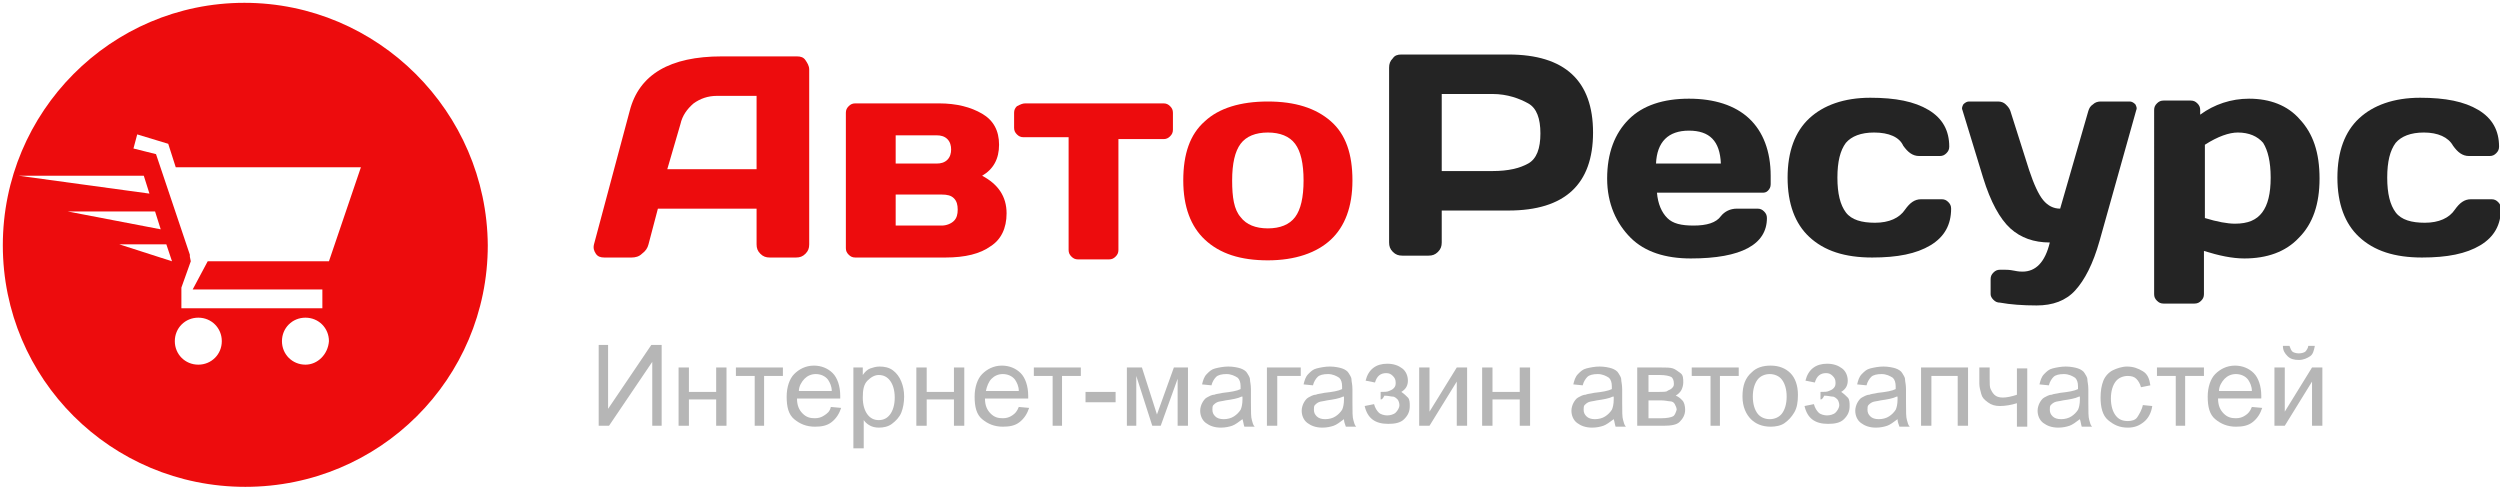 <?xml version="1.0" encoding="utf-8"?>
<!-- Generator: Adobe Illustrator 19.2.1, SVG Export Plug-In . SVG Version: 6.00 Build 0)  -->
<svg version="1.1" id="Слой_1" xmlns="http://www.w3.org/2000/svg" xmlns:xlink="http://www.w3.org/1999/xlink" x="0px" y="0px"
	 viewBox="0 0 266 52" style="enable-background:new 0 0 266 52;" xml:space="preserve">
<style type="text/css">
	.st0{fill:#ED0C0D;}
	.st1{fill:#B6B6B6;}
	.st2{fill:#242424;}
</style>
<path class="st0" d="M26,0.3C11.8,0.3,0.3,11.9,0.3,26.1c0,14.2,11.5,25.7,25.8,25.7s25.8-11.5,25.8-25.7C51.8,11.9,40.2,0.3,26,0.3
	z M2,18.7h13.3l0.6,1.9L2,18.7z M16.5,22.5l0.6,1.9l-9.9-1.9H16.5z M12.7,26h5l0.6,1.8L12.7,26z M21.1,38.8c-1.4,0-2.5-1.1-2.5-2.5
	c0-1.4,1.1-2.5,2.5-2.5c1.4,0,2.5,1.1,2.5,2.5C23.6,37.7,22.5,38.8,21.1,38.8z M32.5,38.8c-1.4,0-2.5-1.1-2.5-2.5
	c0-1.4,1.1-2.5,2.5-2.5c1.4,0,2.5,1.1,2.5,2.5C34.9,37.7,33.8,38.8,32.5,38.8z M35,27.8H22.1l-1.6,3h13.8v2h-15v-2.2l1-2.8h0
	l-0.1-0.5l0-0.2l-3.6-10.7l-2.4-0.6l0.4-1.5l3.3,1l0.8,2.5h19.7L35,27.8z"/>
<g>
	<g>
		<path class="st0" d="M63.2,26L67,11.8C68,7.9,71.3,6,76.8,6h8c0.4,0,0.7,0.1,0.9,0.4c0.2,0.3,0.4,0.6,0.4,1V26
			c0,0.4-0.1,0.7-0.4,1c-0.3,0.3-0.6,0.4-1,0.4h-2.8c-0.4,0-0.7-0.1-1-0.4c-0.3-0.3-0.4-0.6-0.4-1v-3.8H70l-1,3.8
			c-0.1,0.4-0.3,0.7-0.7,1c-0.3,0.3-0.7,0.4-1.1,0.4h-2.9c-0.4,0-0.7-0.1-0.9-0.4C63.2,26.7,63.1,26.4,63.2,26z M72.4,13.2L71,18
			h9.5v-7.8h-4.2c-1,0-1.8,0.3-2.5,0.8C73.1,11.6,72.6,12.3,72.4,13.2z"/>
		<path class="st0" d="M100.6,27.4H91c-0.3,0-0.5-0.1-0.7-0.3c-0.2-0.2-0.3-0.4-0.3-0.7V12c0-0.3,0.1-0.5,0.3-0.7
			c0.2-0.2,0.4-0.3,0.7-0.3h8.9c1.9,0,3.4,0.4,4.6,1.1c1.2,0.7,1.8,1.8,1.8,3.3c0,1.5-0.6,2.6-1.8,3.3c1.7,0.9,2.6,2.2,2.6,4
			c0,1.6-0.6,2.8-1.7,3.5C104.3,27,102.7,27.4,100.6,27.4z M95.3,17.4h4.4c0.4,0,0.8-0.1,1.1-0.4s0.4-0.7,0.4-1.1
			c0-0.4-0.1-0.8-0.4-1.1s-0.7-0.4-1.1-0.4h-4.4V17.4z M100.2,20.7h-4.9V24h4.9c0.5,0,1-0.2,1.3-0.5c0.3-0.3,0.4-0.7,0.4-1.2
			c0-0.5-0.1-0.9-0.4-1.2C101.2,20.8,100.8,20.7,100.2,20.7z"/>
		<path class="st0" d="M109.1,11h14.7c0.3,0,0.5,0.1,0.7,0.3c0.2,0.2,0.3,0.4,0.3,0.7v1.8c0,0.3-0.1,0.5-0.3,0.7
			c-0.2,0.2-0.4,0.3-0.7,0.3H119v11.8c0,0.3-0.1,0.5-0.3,0.7c-0.2,0.2-0.4,0.3-0.7,0.3h-3.3c-0.3,0-0.5-0.1-0.7-0.3
			c-0.2-0.2-0.3-0.4-0.3-0.7V14.6h-4.8c-0.3,0-0.5-0.1-0.7-0.3c-0.2-0.2-0.3-0.4-0.3-0.7V12c0-0.3,0.1-0.5,0.3-0.7
			C108.6,11.1,108.8,11,109.1,11z"/>
		<path class="st0" d="M128.2,12.9c1.5-1.4,3.8-2.1,6.7-2.1c2.9,0,5.1,0.7,6.7,2.1s2.3,3.5,2.3,6.3c0,2.8-0.8,4.9-2.3,6.3
			c-1.5,1.4-3.8,2.2-6.7,2.2c-2.9,0-5.1-0.7-6.7-2.2c-1.5-1.4-2.3-3.5-2.3-6.3C125.9,16.4,126.6,14.3,128.2,12.9z M132,23.1
			c0.6,0.8,1.6,1.2,2.9,1.2c1.3,0,2.3-0.4,2.9-1.2c0.6-0.8,0.9-2.1,0.9-3.9s-0.3-3.1-0.9-3.9c-0.6-0.8-1.6-1.2-2.9-1.2
			c-1.3,0-2.3,0.4-2.9,1.2c-0.6,0.8-0.9,2.1-0.9,3.9S131.3,22.3,132,23.1z"/>
	</g>
</g>
<g>
	<g>
		<path class="st1" d="M63.7,36.7h1v6.8l4.6-6.8h1.1v8.6h-1v-6.8l-4.6,6.8h-1.1V36.7z"/>
		<path class="st1" d="M72.2,39.1h1.1v2.6h2.9v-2.6h1.1v6.2h-1.1v-2.8h-2.9v2.8h-1.1V39.1z"/>
		<path class="st1" d="M78.2,39.1h5.1V40h-2v5.3h-1V40h-2V39.1z"/>
		<path class="st1" d="M88.4,43.3l1.1,0.1c-0.2,0.6-0.5,1.1-1,1.5s-1.1,0.5-1.8,0.5c-0.9,0-1.6-0.3-2.2-0.8s-0.8-1.3-0.8-2.4
			c0-1,0.3-1.9,0.8-2.4s1.2-0.9,2.1-0.9c0.8,0,1.5,0.3,2,0.8s0.8,1.4,0.8,2.4c0,0.1,0,0.2,0,0.3h-4.6c0,0.7,0.2,1.2,0.6,1.6
			s0.8,0.5,1.3,0.5c0.4,0,0.7-0.1,1-0.3S88.3,43.8,88.4,43.3z M85,41.6h3.5c0-0.5-0.2-0.9-0.4-1.2c-0.3-0.4-0.8-0.6-1.3-0.6
			c-0.5,0-0.9,0.2-1.2,0.5S85,41.1,85,41.6z"/>
		<path class="st1" d="M90.8,47.7v-8.6h1v0.8c0.2-0.3,0.5-0.6,0.8-0.7s0.6-0.2,1-0.2c0.5,0,1,0.1,1.4,0.4s0.7,0.7,0.9,1.2
			s0.3,1,0.3,1.6c0,0.6-0.1,1.2-0.3,1.7s-0.6,0.9-1,1.2s-0.9,0.4-1.4,0.4c-0.4,0-0.7-0.1-0.9-0.2s-0.5-0.3-0.7-0.6v3H90.8z
			 M91.8,42.3c0,0.8,0.2,1.4,0.5,1.8s0.7,0.6,1.2,0.6c0.5,0,0.9-0.2,1.2-0.6s0.5-1,0.5-1.8c0-0.8-0.2-1.4-0.5-1.8s-0.7-0.6-1.2-0.6
			c-0.4,0-0.8,0.2-1.2,0.6S91.8,41.5,91.8,42.3z"/>
		<path class="st1" d="M97.5,39.1h1.1v2.6h2.9v-2.6h1.1v6.2h-1.1v-2.8h-2.9v2.8h-1.1V39.1z"/>
		<path class="st1" d="M108.4,43.3l1.1,0.1c-0.2,0.6-0.5,1.1-1,1.5s-1.1,0.5-1.8,0.5c-0.9,0-1.6-0.3-2.2-0.8s-0.8-1.3-0.8-2.4
			c0-1,0.3-1.9,0.8-2.4s1.2-0.9,2.1-0.9c0.8,0,1.5,0.3,2,0.8s0.8,1.4,0.8,2.4c0,0.1,0,0.2,0,0.3h-4.6c0,0.7,0.2,1.2,0.6,1.6
			s0.8,0.5,1.3,0.5c0.4,0,0.7-0.1,1-0.3S108.2,43.8,108.4,43.3z M104.9,41.6h3.5c0-0.5-0.2-0.9-0.4-1.2c-0.3-0.4-0.8-0.6-1.3-0.6
			c-0.5,0-0.9,0.2-1.2,0.5S105,41.1,104.9,41.6z"/>
		<path class="st1" d="M109.9,39.1h5.1V40h-2v5.3h-1V40h-2V39.1z"/>
		<path class="st1" d="M115.5,42.8v-1.1h3.2v1.1H115.5z"/>
		<path class="st1" d="M119.9,39.1h1.6l1.6,5l1.8-5h1.5v6.2h-1.1v-5l-1.8,5h-0.9l-1.7-5.3v5.3h-1V39.1z"/>
		<path class="st1" d="M132.2,44.6c-0.4,0.3-0.8,0.6-1.1,0.7s-0.7,0.2-1.2,0.2c-0.7,0-1.2-0.2-1.6-0.5s-0.6-0.8-0.6-1.3
			c0-0.3,0.1-0.6,0.2-0.8s0.3-0.5,0.5-0.6s0.5-0.3,0.8-0.3c0.2-0.1,0.5-0.1,0.9-0.2c0.9-0.1,1.5-0.2,1.9-0.4c0-0.1,0-0.2,0-0.3
			c0-0.4-0.1-0.7-0.3-0.9c-0.3-0.2-0.7-0.4-1.2-0.4c-0.5,0-0.9,0.1-1.1,0.3s-0.4,0.5-0.5,0.9l-1-0.1c0.1-0.4,0.2-0.8,0.5-1.1
			s0.5-0.5,0.9-0.6s0.9-0.2,1.4-0.2c0.5,0,1,0.1,1.3,0.2s0.6,0.3,0.7,0.5s0.3,0.4,0.3,0.7c0,0.2,0.1,0.5,0.1,1v1.4
			c0,1,0,1.6,0.1,1.9s0.1,0.5,0.3,0.7h-1.1C132.3,45.1,132.3,44.9,132.2,44.6z M132.1,42.2c-0.4,0.2-1,0.3-1.7,0.4
			c-0.4,0.1-0.7,0.1-0.9,0.2s-0.3,0.2-0.4,0.3s-0.1,0.3-0.1,0.5c0,0.3,0.1,0.5,0.3,0.7s0.5,0.3,0.9,0.3c0.4,0,0.8-0.1,1.1-0.3
			s0.5-0.4,0.7-0.7c0.1-0.2,0.2-0.6,0.2-1.1V42.2z"/>
		<path class="st1" d="M134.8,39.1h3.6V40h-2.5v5.3h-1.1V39.1z"/>
		<path class="st1" d="M143,44.6c-0.4,0.3-0.8,0.6-1.1,0.7s-0.7,0.2-1.2,0.2c-0.7,0-1.2-0.2-1.6-0.5s-0.6-0.8-0.6-1.3
			c0-0.3,0.1-0.6,0.2-0.8s0.3-0.5,0.5-0.6s0.5-0.3,0.8-0.3c0.2-0.1,0.5-0.1,0.9-0.2c0.9-0.1,1.5-0.2,1.9-0.4c0-0.1,0-0.2,0-0.3
			c0-0.4-0.1-0.7-0.3-0.9c-0.3-0.2-0.7-0.4-1.2-0.4c-0.5,0-0.9,0.1-1.1,0.3s-0.4,0.5-0.5,0.9l-1-0.1c0.1-0.4,0.2-0.8,0.5-1.1
			s0.5-0.5,0.9-0.6s0.9-0.2,1.4-0.2c0.5,0,1,0.1,1.3,0.2s0.6,0.3,0.7,0.5s0.3,0.4,0.3,0.7c0,0.2,0.1,0.5,0.1,1v1.4
			c0,1,0,1.6,0.1,1.9s0.1,0.5,0.3,0.7h-1.1C143.1,45.1,143,44.9,143,44.6z M142.9,42.2c-0.4,0.2-1,0.3-1.7,0.4
			c-0.4,0.1-0.7,0.1-0.9,0.2s-0.3,0.2-0.4,0.3s-0.1,0.3-0.1,0.5c0,0.3,0.1,0.5,0.3,0.7s0.5,0.3,0.9,0.3c0.4,0,0.8-0.1,1.1-0.3
			s0.5-0.4,0.7-0.7c0.1-0.2,0.2-0.6,0.2-1.1V42.2z"/>
		<path class="st1" d="M146.9,42.5v-0.8c0.4,0,0.7,0,0.9-0.1s0.3-0.1,0.5-0.3s0.2-0.4,0.2-0.6c0-0.3-0.1-0.5-0.3-0.7
			s-0.4-0.3-0.7-0.3c-0.6,0-1,0.3-1.2,1l-1-0.2c0.3-1.2,1.1-1.8,2.3-1.8c0.7,0,1.2,0.2,1.6,0.5s0.6,0.8,0.6,1.3
			c0,0.5-0.2,0.9-0.7,1.2c0.3,0.2,0.5,0.4,0.7,0.6s0.2,0.6,0.2,0.9c0,0.6-0.2,1-0.6,1.4s-1,0.5-1.7,0.5c-1.4,0-2.2-0.6-2.5-1.9
			l1-0.2c0.1,0.4,0.3,0.7,0.5,0.9s0.6,0.3,0.9,0.3s0.7-0.1,0.9-0.3s0.4-0.5,0.4-0.8c0-0.2-0.1-0.5-0.2-0.6s-0.3-0.3-0.5-0.3
			s-0.5-0.1-0.9-0.1C147.1,42.5,147,42.5,146.9,42.5z"/>
		<path class="st1" d="M151,39.1h1.1v4.7l2.9-4.7h1.1v6.2h-1.1v-4.7l-2.9,4.7H151V39.1z"/>
		<path class="st1" d="M157.7,39.1h1.1v2.6h2.9v-2.6h1.1v6.2h-1.1v-2.8h-2.9v2.8h-1.1V39.1z"/>
		<path class="st1" d="M171.7,44.6c-0.4,0.3-0.8,0.6-1.1,0.7s-0.7,0.2-1.2,0.2c-0.7,0-1.2-0.2-1.6-0.5s-0.6-0.8-0.6-1.3
			c0-0.3,0.1-0.6,0.2-0.8s0.3-0.5,0.5-0.6s0.5-0.3,0.8-0.3c0.2-0.1,0.5-0.1,0.9-0.2c0.9-0.1,1.5-0.2,1.9-0.4c0-0.1,0-0.2,0-0.3
			c0-0.4-0.1-0.7-0.3-0.9c-0.3-0.2-0.7-0.4-1.2-0.4c-0.5,0-0.9,0.1-1.1,0.3s-0.4,0.5-0.5,0.9l-1-0.1c0.1-0.4,0.2-0.8,0.5-1.1
			s0.5-0.5,0.9-0.6s0.9-0.2,1.4-0.2c0.5,0,1,0.1,1.3,0.2s0.6,0.3,0.7,0.5s0.3,0.4,0.3,0.7c0,0.2,0.1,0.5,0.1,1v1.4
			c0,1,0,1.6,0.1,1.9s0.1,0.5,0.3,0.7h-1.1C171.8,45.1,171.8,44.9,171.7,44.6z M171.6,42.2c-0.4,0.2-1,0.3-1.7,0.4
			c-0.4,0.1-0.7,0.1-0.9,0.2s-0.3,0.2-0.4,0.3s-0.1,0.3-0.1,0.5c0,0.3,0.1,0.5,0.3,0.7s0.5,0.3,0.9,0.3c0.4,0,0.8-0.1,1.1-0.3
			s0.5-0.4,0.7-0.7c0.1-0.2,0.2-0.6,0.2-1.1V42.2z"/>
		<path class="st1" d="M174.3,39.1h2.4c0.6,0,1,0,1.3,0.1s0.5,0.3,0.8,0.5s0.3,0.6,0.3,1c0,0.3-0.1,0.6-0.2,0.8s-0.3,0.4-0.6,0.6
			c0.3,0.1,0.5,0.3,0.7,0.5s0.3,0.6,0.3,1c0,0.6-0.3,1-0.6,1.3s-0.9,0.4-1.7,0.4h-2.8V39.1z M175.4,41.7h1.1c0.4,0,0.8,0,0.9-0.1
			s0.3-0.1,0.5-0.3s0.2-0.3,0.2-0.5c0-0.3-0.1-0.6-0.3-0.7s-0.6-0.2-1.2-0.2h-1.2V41.7z M175.4,44.5h1.4c0.6,0,1-0.1,1.2-0.2
			s0.3-0.4,0.4-0.7c0-0.2-0.1-0.4-0.2-0.6s-0.3-0.3-0.5-0.3s-0.5-0.1-1-0.1h-1.3V44.5z"/>
		<path class="st1" d="M179.9,39.1h5.1V40h-2v5.3h-1V40h-2V39.1z"/>
		<path class="st1" d="M185.4,42.2c0-1.2,0.3-2,1-2.6c0.5-0.5,1.2-0.7,2-0.7c0.9,0,1.6,0.3,2.1,0.8s0.8,1.3,0.8,2.3
			c0,0.8-0.1,1.4-0.4,1.9s-0.6,0.8-1,1.1s-1,0.4-1.5,0.4c-0.9,0-1.6-0.3-2.1-0.8S185.4,43.3,185.4,42.2z M186.5,42.2
			c0,0.8,0.2,1.4,0.5,1.8s0.8,0.6,1.3,0.6c0.5,0,1-0.2,1.3-0.6s0.5-1,0.5-1.8c0-0.8-0.2-1.4-0.5-1.8s-0.8-0.6-1.3-0.6
			c-0.5,0-1,0.2-1.3,0.6S186.5,41.4,186.5,42.2z"/>
		<path class="st1" d="M193.7,42.5v-0.8c0.4,0,0.7,0,0.9-0.1s0.3-0.1,0.5-0.3s0.2-0.4,0.2-0.6c0-0.3-0.1-0.5-0.3-0.7
			s-0.4-0.3-0.7-0.3c-0.6,0-1,0.3-1.2,1l-1-0.2c0.3-1.2,1.1-1.8,2.3-1.8c0.7,0,1.2,0.2,1.6,0.5s0.6,0.8,0.6,1.3
			c0,0.5-0.2,0.9-0.7,1.2c0.3,0.2,0.5,0.4,0.7,0.6s0.2,0.6,0.2,0.9c0,0.6-0.2,1-0.6,1.4s-1,0.5-1.7,0.5c-1.4,0-2.2-0.6-2.5-1.9
			l1-0.2c0.1,0.4,0.3,0.7,0.5,0.9s0.6,0.3,0.9,0.3s0.7-0.1,0.9-0.3s0.4-0.5,0.4-0.8c0-0.2-0.1-0.5-0.2-0.6s-0.3-0.3-0.5-0.3
			s-0.5-0.1-0.9-0.1C193.9,42.5,193.8,42.5,193.7,42.5z"/>
		<path class="st1" d="M201.9,44.6c-0.4,0.3-0.8,0.6-1.1,0.7s-0.7,0.2-1.2,0.2c-0.7,0-1.2-0.2-1.6-0.5s-0.6-0.8-0.6-1.3
			c0-0.3,0.1-0.6,0.2-0.8s0.3-0.5,0.5-0.6s0.5-0.3,0.8-0.3c0.2-0.1,0.5-0.1,0.9-0.2c0.9-0.1,1.5-0.2,1.9-0.4c0-0.1,0-0.2,0-0.3
			c0-0.4-0.1-0.7-0.3-0.9c-0.3-0.2-0.7-0.4-1.2-0.4c-0.5,0-0.9,0.1-1.1,0.3s-0.4,0.5-0.5,0.9l-1-0.1c0.1-0.4,0.2-0.8,0.5-1.1
			s0.5-0.5,0.9-0.6s0.9-0.2,1.4-0.2c0.5,0,1,0.1,1.3,0.2s0.6,0.3,0.7,0.5s0.3,0.4,0.3,0.7c0,0.2,0.1,0.5,0.1,1v1.4
			c0,1,0,1.6,0.1,1.9s0.1,0.5,0.3,0.7h-1.1C202,45.1,201.9,44.9,201.9,44.6z M201.8,42.2c-0.4,0.2-1,0.3-1.7,0.4
			c-0.4,0.1-0.7,0.1-0.9,0.2s-0.3,0.2-0.4,0.3s-0.1,0.3-0.1,0.5c0,0.3,0.1,0.5,0.3,0.7s0.5,0.3,0.9,0.3c0.4,0,0.8-0.1,1.1-0.3
			s0.5-0.4,0.7-0.7c0.1-0.2,0.2-0.6,0.2-1.1V42.2z"/>
		<path class="st1" d="M204.5,39.1h4.9v6.2h-1.1V40h-2.8v5.3h-1.1V39.1z"/>
		<path class="st1" d="M210.6,39.1h1.1v1.2c0,0.5,0,0.9,0.1,1.1s0.2,0.4,0.4,0.6s0.5,0.3,0.9,0.3c0.4,0,0.9-0.1,1.5-0.3v-2.8h1.1
			v6.2h-1.1v-2.5c-0.6,0.2-1.3,0.3-1.8,0.3c-0.5,0-0.9-0.1-1.3-0.4s-0.6-0.5-0.7-0.9s-0.2-0.7-0.2-1.1V39.1z"/>
		<path class="st1" d="M221.3,44.6c-0.4,0.3-0.8,0.6-1.1,0.7s-0.7,0.2-1.2,0.2c-0.7,0-1.2-0.2-1.6-0.5s-0.6-0.8-0.6-1.3
			c0-0.3,0.1-0.6,0.2-0.8s0.3-0.5,0.5-0.6s0.5-0.3,0.8-0.3c0.2-0.1,0.5-0.1,0.9-0.2c0.9-0.1,1.5-0.2,1.9-0.4c0-0.1,0-0.2,0-0.3
			c0-0.4-0.1-0.7-0.3-0.9c-0.3-0.2-0.7-0.4-1.2-0.4c-0.5,0-0.9,0.1-1.1,0.3s-0.4,0.5-0.5,0.9l-1-0.1c0.1-0.4,0.2-0.8,0.5-1.1
			s0.5-0.5,0.9-0.6s0.9-0.2,1.4-0.2c0.5,0,1,0.1,1.3,0.2s0.6,0.3,0.7,0.5s0.3,0.4,0.3,0.7c0,0.2,0.1,0.5,0.1,1v1.4
			c0,1,0,1.6,0.1,1.9s0.1,0.5,0.3,0.7h-1.1C221.4,45.1,221.4,44.9,221.3,44.6z M221.2,42.2c-0.4,0.2-1,0.3-1.7,0.4
			c-0.4,0.1-0.7,0.1-0.9,0.2s-0.3,0.2-0.4,0.3s-0.1,0.3-0.1,0.5c0,0.3,0.1,0.5,0.3,0.7s0.5,0.3,0.9,0.3c0.4,0,0.8-0.1,1.1-0.3
			s0.5-0.4,0.7-0.7c0.1-0.2,0.2-0.6,0.2-1.1V42.2z"/>
		<path class="st1" d="M228,43.1l1,0.1c-0.1,0.7-0.4,1.3-0.9,1.7s-1,0.6-1.7,0.6c-0.9,0-1.5-0.3-2.1-0.8s-0.8-1.4-0.8-2.4
			c0-0.7,0.1-1.3,0.3-1.8s0.6-0.9,1-1.1s1-0.4,1.5-0.4c0.7,0,1.2,0.2,1.7,0.5s0.7,0.8,0.8,1.5l-1,0.2c-0.1-0.4-0.3-0.7-0.5-0.9
			s-0.5-0.3-0.9-0.3c-0.5,0-1,0.2-1.3,0.6s-0.5,1-0.5,1.8c0,0.8,0.2,1.4,0.5,1.8s0.7,0.6,1.3,0.6c0.4,0,0.8-0.1,1-0.4
			S227.9,43.6,228,43.1z"/>
		<path class="st1" d="M229.4,39.1h5.1V40h-2v5.3h-1V40h-2V39.1z"/>
		<path class="st1" d="M239.6,43.3l1.1,0.1c-0.2,0.6-0.5,1.1-1,1.5s-1.1,0.5-1.8,0.5c-0.9,0-1.6-0.3-2.2-0.8s-0.8-1.3-0.8-2.4
			c0-1,0.3-1.9,0.8-2.4s1.2-0.9,2.1-0.9c0.8,0,1.5,0.3,2,0.8s0.8,1.4,0.8,2.4c0,0.1,0,0.2,0,0.3H236c0,0.7,0.2,1.2,0.6,1.6
			s0.8,0.5,1.3,0.5c0.4,0,0.7-0.1,1-0.3S239.4,43.8,239.6,43.3z M236.1,41.6h3.5c0-0.5-0.2-0.9-0.4-1.2c-0.3-0.4-0.8-0.6-1.3-0.6
			c-0.5,0-0.9,0.2-1.2,0.5S236.1,41.1,236.1,41.6z"/>
		<path class="st1" d="M242,39.1h1.1v4.7l2.9-4.7h1.1v6.2H246v-4.7l-2.9,4.7H242V39.1z M245.6,36.8h0.7c-0.1,0.5-0.2,0.9-0.5,1.1
			s-0.7,0.4-1.2,0.4c-0.5,0-0.9-0.1-1.2-0.4s-0.5-0.6-0.5-1.1h0.7c0.1,0.3,0.2,0.5,0.3,0.6s0.4,0.2,0.7,0.2c0.3,0,0.6-0.1,0.7-0.2
			S245.6,37,245.6,36.8z"/>
	</g>
</g>
<g>
	<g>
		<path class="st2" d="M149.1,5.8h11.4c6,0,9,2.8,9,8.3s-3,8.3-9,8.3h-7.1v3.4c0,0.4-0.1,0.7-0.4,1c-0.3,0.3-0.6,0.4-1,0.4h-2.8
			c-0.4,0-0.7-0.1-1-0.4c-0.3-0.3-0.4-0.6-0.4-1V7.2c0-0.4,0.1-0.7,0.4-1C148.4,5.9,148.7,5.8,149.1,5.8z M158.8,10h-5.4v8.2h5.4
			c1.7,0,2.9-0.3,3.8-0.8s1.3-1.6,1.3-3.2s-0.4-2.7-1.3-3.2S160.4,10,158.8,10z"/>
		<path class="st2" d="M187.5,20.5h-11.2c0.1,1.2,0.5,2.1,1.1,2.7c0.6,0.6,1.5,0.8,2.8,0.8c1.4,0,2.4-0.3,2.9-1
			c0.4-0.5,1-0.8,1.7-0.8h2.2c0.3,0,0.5,0.1,0.7,0.3c0.2,0.2,0.3,0.4,0.3,0.7c0,2.8-2.7,4.3-8.1,4.3c-2.7,0-4.9-0.7-6.4-2.2
			S171,21.7,171,19c0-2.7,0.8-4.8,2.3-6.3c1.5-1.5,3.7-2.2,6.4-2.2c2.7,0,4.9,0.7,6.4,2.1s2.3,3.5,2.3,6.1v0.9
			c0,0.3-0.1,0.5-0.3,0.7S187.7,20.5,187.5,20.5z M179.7,13.9c-2.2,0-3.4,1.2-3.5,3.5h6.9C183,15,181.9,13.9,179.7,13.9z"/>
		<path class="st2" d="M199.4,14.1c-1.4,0-2.4,0.4-3,1.1c-0.6,0.8-0.9,2-0.9,3.7c0,1.7,0.3,2.9,0.9,3.7s1.7,1.1,3.1,1.1
			c1.5,0,2.6-0.5,3.2-1.4c0.5-0.7,1-1.1,1.7-1.1h2.2c0.3,0,0.5,0.1,0.7,0.3c0.2,0.2,0.3,0.4,0.3,0.7c0,1.7-0.7,3-2.2,3.9
			c-1.5,0.9-3.5,1.3-6.2,1.3c-2.9,0-5.1-0.7-6.7-2.2c-1.5-1.4-2.3-3.5-2.3-6.3c0-2.8,0.8-4.9,2.3-6.3c1.5-1.4,3.7-2.2,6.5-2.2
			c2.7,0,4.7,0.4,6.2,1.3c1.5,0.9,2.2,2.2,2.2,3.9c0,0.3-0.1,0.5-0.3,0.7s-0.4,0.3-0.7,0.3h-2.2c-0.7,0-1.2-0.4-1.7-1.1
			C202.1,14.6,201,14.1,199.4,14.1z"/>
		<path class="st2" d="M215.2,28.9c1.4,0,2.4-1,2.9-3.1c-1.7,0-3.1-0.5-4.2-1.5c-1.1-1-2.1-2.8-2.9-5.4l-2.2-7.2
			c-0.1-0.2,0-0.4,0.1-0.6c0.2-0.2,0.4-0.3,0.6-0.3h3.1c0.3,0,0.6,0.1,0.8,0.3s0.4,0.4,0.5,0.7l2,6.3c0.5,1.5,1,2.6,1.5,3.2
			c0.5,0.6,1.1,0.9,1.8,0.9l3-10.4c0.1-0.3,0.2-0.5,0.5-0.7c0.2-0.2,0.5-0.3,0.8-0.3h3.1c0.2,0,0.4,0.1,0.6,0.3
			c0.1,0.2,0.2,0.4,0.1,0.6l-3.9,13.9c-0.7,2.5-1.6,4.2-2.6,5.3c-1,1.1-2.4,1.6-4.1,1.6c-1.5,0-2.8-0.1-3.9-0.3
			c-0.3,0-0.5-0.1-0.7-0.3c-0.2-0.2-0.3-0.4-0.3-0.6v-1.6c0-0.3,0.1-0.5,0.3-0.7s0.4-0.3,0.7-0.3h0.5c0.2,0,0.5,0,1,0.1
			S215,28.9,215.2,28.9z"/>
		<path class="st2" d="M239.3,10.5c2.2,0,4.1,0.7,5.4,2.2c1.4,1.5,2.1,3.5,2.1,6.3c0,2.7-0.7,4.8-2.2,6.3c-1.4,1.5-3.4,2.2-5.8,2.2
			c-1.3,0-2.7-0.3-4.3-0.8v4.6c0,0.3-0.1,0.5-0.3,0.7c-0.2,0.2-0.4,0.3-0.7,0.3h-3.3c-0.3,0-0.5-0.1-0.7-0.3
			c-0.2-0.2-0.3-0.4-0.3-0.7V11.7c0-0.3,0.1-0.5,0.3-0.7s0.4-0.3,0.7-0.3h2.9c0.3,0,0.5,0.1,0.7,0.3s0.3,0.4,0.3,0.7v0.5
			C235.6,11.1,237.4,10.5,239.3,10.5z M238.1,14.1c-0.9,0-2.1,0.4-3.5,1.3v7.8c1.3,0.4,2.4,0.6,3.2,0.6c1.4,0,2.3-0.4,2.9-1.2
			c0.6-0.8,0.9-2,0.9-3.7c0-1.7-0.3-2.9-0.8-3.7C240.2,14.5,239.3,14.1,238.1,14.1z"/>
		<path class="st2" d="M257.9,14.1c-1.4,0-2.4,0.4-3,1.1c-0.6,0.8-0.9,2-0.9,3.7c0,1.7,0.3,2.9,0.9,3.7s1.7,1.1,3.1,1.1
			c1.5,0,2.6-0.5,3.2-1.4c0.5-0.7,1-1.1,1.7-1.1h2.2c0.3,0,0.5,0.1,0.7,0.3c0.2,0.2,0.3,0.4,0.3,0.7c0,1.7-0.7,3-2.2,3.9
			c-1.5,0.9-3.5,1.3-6.2,1.3c-2.9,0-5.1-0.7-6.7-2.2c-1.5-1.4-2.3-3.5-2.3-6.3c0-2.8,0.8-4.9,2.3-6.3c1.5-1.4,3.7-2.2,6.5-2.2
			c2.7,0,4.7,0.4,6.2,1.3c1.5,0.9,2.2,2.2,2.2,3.9c0,0.3-0.1,0.5-0.3,0.7s-0.4,0.3-0.7,0.3h-2.2c-0.7,0-1.2-0.4-1.7-1.1
			C260.5,14.6,259.4,14.1,257.9,14.1z"/>
	</g>
</g>
</svg>
